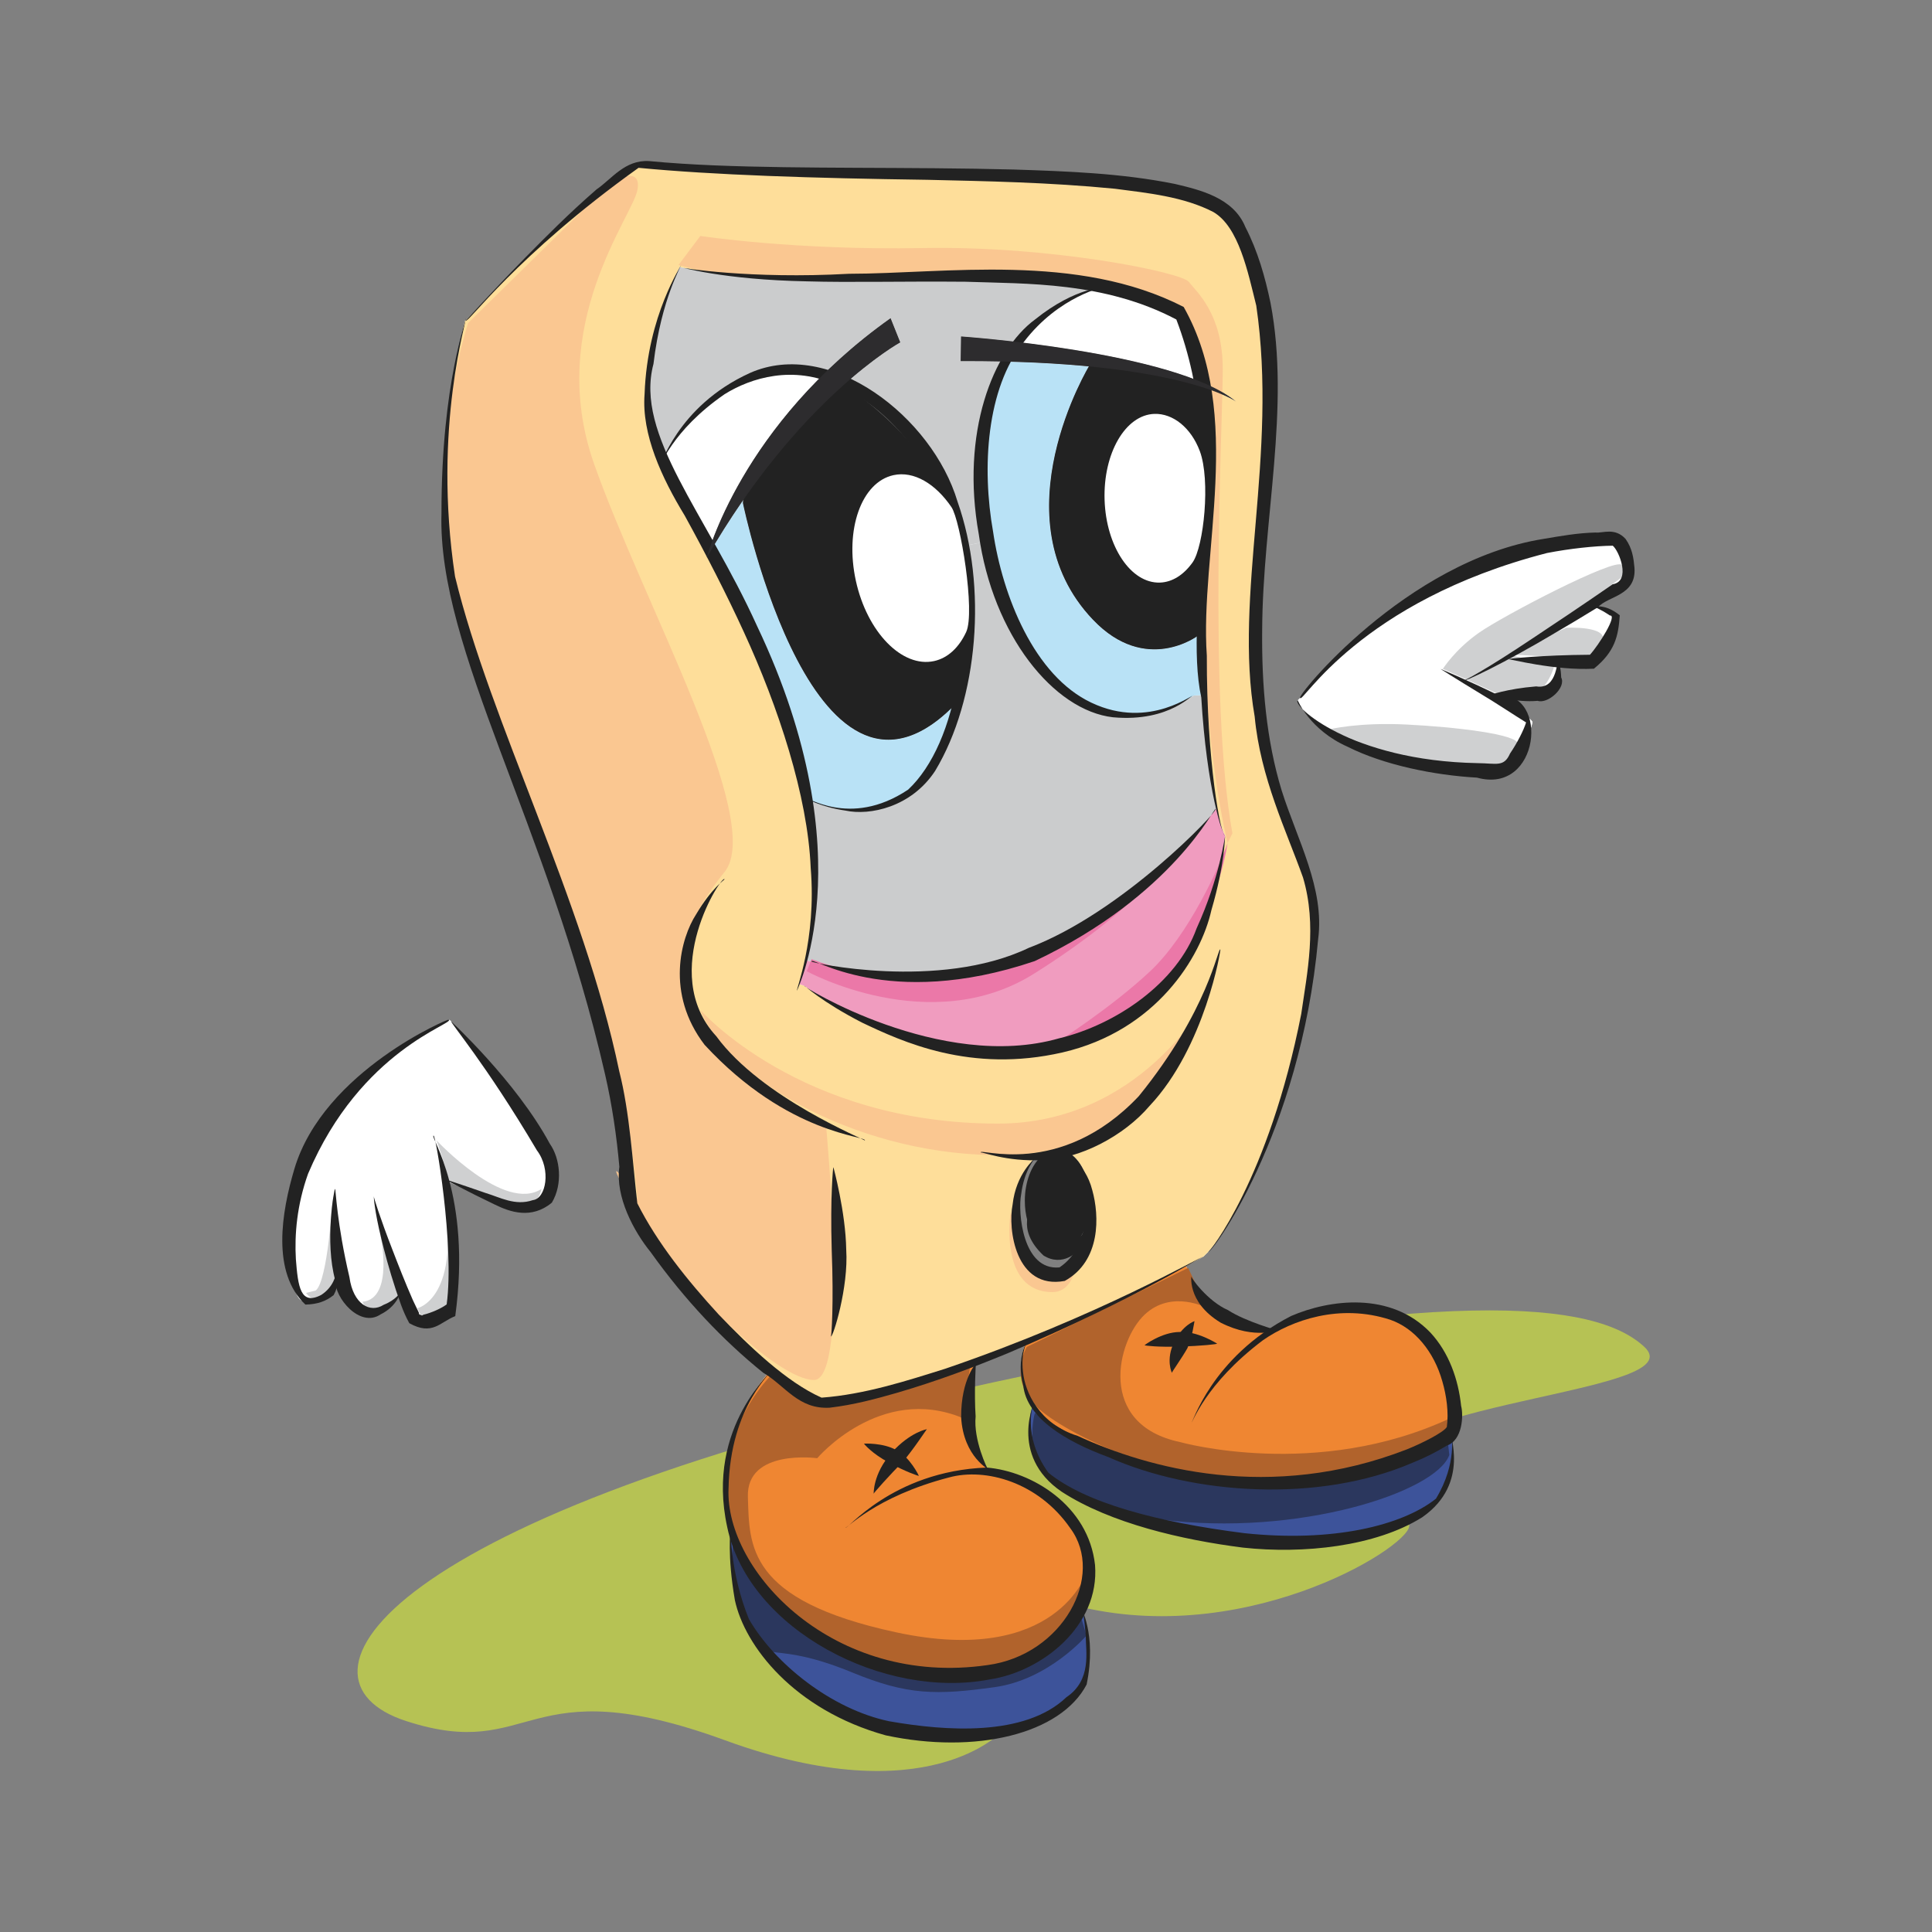 <svg:svg xmlns:dc="http://purl.org/dc/elements/1.1/" xmlns:ns1="http://sodipodi.sourceforge.net/DTD/sodipodi-0.dtd" xmlns:ns2="http://www.inkscape.org/namespaces/inkscape" xmlns:ns4="http://creativecommons.org/ns#" xmlns:rdf="http://www.w3.org/1999/02/22-rdf-syntax-ns#" xmlns:svg="http://www.w3.org/2000/svg" height="249.62" id="svg2" version="1.1" viewBox="-18.92 7.014 249.62 249.62" width="249.62" ns1:docname="bonhomme visio-2.ai" ns2:version="0.48.5 r10040" xml:space="preserve">
  <svg:rect x="-18.92" y="7.014" width="249.62" height="249.62" fill="#808080" stroke="none"/>
  <svg:defs id="defs6">
    <svg:clipPath clipPathUnits="userSpaceOnUse" id="clipPath16">
      <svg:path d="m0 204h168v-204h-168v204z" id="path18" />
    </svg:clipPath>
    <svg:clipPath clipPathUnits="userSpaceOnUse" id="clipPath24">
      <svg:path d="m2.744 193.31h166v-189h-166v189z" id="path26" />
    </svg:clipPath>
    <svg:clipPath clipPathUnits="userSpaceOnUse" id="clipPath28">
      <svg:path d="m2.744 193.31h166v-189h-166v189z" id="path30" />
    </svg:clipPath>
    <svg:mask height="1" id="mask32" maskUnits="userSpaceOnUse" width="1" x="0" y="0">
      <svg:g id="g34">
        <svg:g clip-path="url(#clipPath28)" id="g36">
          <svg:g id="g38">
          </svg:g>
        </svg:g>
      </svg:g>
    </svg:mask>
    <svg:clipPath clipPathUnits="userSpaceOnUse" id="clipPath74">
      <svg:path d="m0 204h168v-204h-168v204z" id="path76" />
    </svg:clipPath>
    <svg:clipPath clipPathUnits="userSpaceOnUse" id="clipPath154">
      <svg:path d="m0 204h168v-204h-168v204z" id="path156" />
    </svg:clipPath>
    <svg:clipPath clipPathUnits="userSpaceOnUse" id="clipPath234">
      <svg:path d="m0 204h168v-204h-168v204z" id="path236" />
    </svg:clipPath>
  </svg:defs>
  <ns1:namedview bordercolor="#666666" borderopacity="1" gridtolerance="10" guidetolerance="10" id="namedview4" objecttolerance="10" pagecolor="#ffffff" showgrid="false" ns2:current-layer="g10" ns2:cx="105" ns2:cy="127.5" ns2:pageopacity="0" ns2:pageshadow="2" ns2:window-height="480" ns2:window-maximized="0" ns2:window-width="640" ns2:window-x="0" ns2:window-y="27" ns2:zoom="0.9254902" />
  <svg:g id="g10" transform="matrix(1.25,0,0,-1.25,0,255)" ns2:groupmode="layer" ns2:label="bonhomme visio-2">
    <svg:g id="g12">
      <svg:g clip-path="url(#clipPath16)" id="g14">
        <svg:g id="g20">
          <svg:g id="g48">
            <svg:g clip-path="url(#clipPath24)" id="g50" opacity=".5">
              <svg:g id="g52">
                <svg:g id="g56" mask="url(#mask32)">
                </svg:g>
              </svg:g>
            </svg:g>
          </svg:g>
        </svg:g>
        <svg:g id="g62" transform="translate(31.5 92.83)">
          <svg:path d="m0 0-0.25 0.17c-19.25-9.5-16.5-24.92-16.25-26.17 0.12-0.59 0.31-2.44 1-2.83 0.77-0.441 2.78 0.28 3.17 0.67 0.51 0.51 0.63 2.74 0.65 3.71 0.26-1.54 0.57-2.72 0.68-3.38 0.25-1.5 2.25-2.58 3-2.33s2.25 0.83 2.75 2.08l0.28 0.1c0.65-1.73 1.21-3.01 1.47-3.1 0.75-0.25 3.75 1 4 1.75 0.25 0.76-0.17 7.58-1.18 13h0.01s5.84-2.58 6.84-2.83 3.16-0.09 3.66 0.66 0.84 3 0.5 3.84c-2.27 5.69-10.33 14.66-10.33 14.66m52.86 48.92c-0.36 1.63-0.88 3.24-1.58 4.81-1.6 2.05-3.64 3.14-5.57 2.71-3.3-0.72-5.04-5.61-3.88-10.91 1.16-5.31 4.78-9.02 8.08-8.3 1.44 0.31 2.59 1.42 3.32 3.01 0.15 0.32 0.24 0.83 0.27 1.46 0.02 0.78 0.01 1.53-0.02 2.26 0 0.15-0.01 0.29-0.03 0.44-0.11 1.41-0.31 2.96-0.56 4.37l-0.03 0.15m24.52 10.01c-0.91 2.43-2.79 3.91-4.7 3.85-3-0.1-5.3-4.08-5.15-8.9 0.16-4.81 2.72-8.64 5.72-8.54 1.31 0.04 2.48 0.82 3.38 2.09 1.16 1.64 1.87 8.51 0.75 11.5m-11.05-17.43c-9.41 9.88-1.4 24.49-0.42 26.18-2.47 0.24-5.31 0.42-8.56 0.5-1.48 0.04-3.04 0.06-4.69 0.05l0.04 2.55s2.46-0.17 5.98-0.59c5.42-0.65 13.36-1.89 18.62-4.02 0.22-0.05 0.38-0.09 0.49-0.12 0.14-0.03 0.21-0.05 0.21-0.05v-0.13c1.22-0.53 2.26-1.12 3.06-1.77-0.24 0.15-1.14 0.68-3.04 1.32 0.02-0.5 0.04-1.29 0.07-2.26 0.24-2.94 0.36-6.47 0.19-10.43 0-0.04 0-0.07-0.01-0.11 0-1.42-0.03-2.6-0.1-3.28-0.13-1.23-0.31-2.93-0.49-4.55-0.26-2.57-0.51-4.95-0.51-4.95s-5.38-4.07-10.84 1.66m-4.08-67.83c-2.16 0-3.92 2.91-3.92 6.5 0 2.39 0.78 4.49 1.94 5.61l-0.01 0.15c0.23 0.009 0.46 0.03 0.68 0.06 0.94 0.1 1.83 0.27 2.68 0.53 1.31-0.61 2.29-2.43 2.41-4.63 0.09-0.55 0.14-1.12 0.14-1.72 0-3.59-1.76-6.5-3.92-6.5m-9.51 60.74c-0.07-0.42-0.15-0.83-0.24-1.24-14.83-16-22.33 20.33-22.33 20.33s-0.04 0.1 0.03 0.39c-1.11-1.6-2.23-3.34-3.34-5.22-0.15-0.25-0.29-0.5-0.44-0.75 0 0 0.09 0.35 0.31 0.99 0.89 2.67 3.97 10.33 11.8 18 1.98 1.95 4.26 3.9 6.89 5.76l1-2.5s-2.22-1.22-5.56-4.15c4.39-2.1 8.79-6.51 11.06-13.29 0.02-0.07 0.05-0.13 0.07-0.21 0.12-0.33 0.25-0.75 0.37-1.23 0.01-0.02 0.01-0.04 0.01-0.05 0.2-0.69 0.37-1.4 0.5-2.14 0.12-0.54 0.21-1.1 0.29-1.67 0.03-0.17 0.05-0.34 0.07-0.51 0.6-4.07 0.31-8.29-0.49-12.51m42.09-64.07c-4.04 0.44-7.38-0.63-10.06-2.29h-0.01c-7.32 0.62-8.26 5.62-8.26 5.62l-0.55 1.03c0.59 0.32 1.19 0.64 1.8 0.97l0.5 0.5c3.75 4 10.25 18.75 11 32.5 0.52 9.54-5.25 11-6 28s5 32.25-2.25 46c-3.72 7.06-42 3.75-61.25 6-2.78 0.32-18.25-16.25-18.25-16.25l-0.06 0.01c-0.55-2.14-4.38-18.25-0.19-31.76 4.5-14.5 17-40.97 17-58.75 0-1.5 6.06-11.08 14.72-18.03-4.61-5.47-5.55-11.34-3.99-16.5l-0.15-0.05s0.09-6.59 1.84-9.84c0 0 5.68-10 17.33-11.08 10.75-1 14.75 1.67 17.25 5 1.06 1.41 0.5 5.5 0 8l-0.15 0.04c0.21 0.42 0.33 0.76 0.4 0.96 0.5 1.5 2 7.75-6.25 12-1.23 0.63-2.49 0.97-3.76 1.09l0.01 0.16c-3.75 4-1.25 11-1.25 11l-0.05 0.14c1.64 0.6 3.41 1.29 5.28 2.07-0.97-1.82-0.62-4.52 0.64-6.63-0.59-1.05-0.31-4.68 0.63-6.33 1-1.75 5.22-3.981 9.58-5.25 22.42-6.5 31.33 1.17 31.84 1.83 1.66 2.17 1.33 6.67 1.33 6.67h-0.37c0.18 0.14 0.3 0.25 0.37 0.33 0.67 0.84 0.5 11.84-8.67 12.84m25.17 79.58c-20.5-0.5-32.25-16.5-32.25-16.5l-0.25-0.25c3.25-7 20.25-7.5 21.25-7.25s3 4.25 3 5c0 0.34-2.04 1.56-4.23 2.75 1.15 0.01 5.58 0.07 6.23 0.5 0.71 0.47 0.75 2.73 0.75 2.98 1.68-0.06 3.19-0.08 3.5 0.02 0.75 0.25 2.5 3.75 2.5 4.5s-2.5 1.25-2.5 1.25l-0.06 0.1c1.98 1.28 3.41 2.25 3.56 2.4 0.5 0.5 0.08 4.54-1.5 4.5" id="path64" style="fill:#ffffff" />
        </svg:g>
        <svg:g id="g66" transform="translate(87.5,55.5)">
          <svg:path d="m0 0c47.212 10.242 62.333 8.334 67.333 3.667s-25.667-5.334-29-12.667 3.837-3.837 4.667-5.667-16-12.666-33.75-8.583c-23.975 5.515-8.25-12.75-8.25-12.75s-7.667-8.667-28.667-1-19.666-2.333-33 2c-13.333 4.333-2.333 21.333 60.667 35" id="path68" style="fill:#b6c254" />
        </svg:g>
      </svg:g>
    </svg:g>
    <svg:g id="g70">
      <svg:g clip-path="url(#clipPath74)" id="g72">
        <svg:g id="g78" transform="translate(139.02 126.5)">
          <svg:path d="m0 0c2.19-1.19 4.23-2.41 4.23-2.75 0-0.75-2-4.75-3-5s-18 0.25-21.25 7.25l0.25 0.25s11.75 16 32.25 16.5c1.581 0.04 2-4 1.5-4.5-0.15-0.15-1.58-1.12-3.559-2.4-2.54-1.64-5.981-3.81-8.78-5.45-2.071-1.22-3.781-2.14-4.54-2.37 0.879-0.45 1.899-0.99 2.899-1.53" id="path80" style="fill:#ffffff" />
        </svg:g>
        <svg:g id="g82" transform="translate(146,129.98)">
          <svg:path d="m0 0c-2.45 0.09-5.25 0.27-5.25 0.27l-0.09 0.15c2.8 1.64 6.24 3.81 8.78 5.45l0.06-0.1s2.5-0.5 2.5-1.25-1.75-4.25-2.5-4.5c-0.31-0.1-1.82-0.08-3.5-0.02" id="path84" style="fill:#ffffff" />
        </svg:g>
        <svg:g id="g86" transform="translate(146,129.98)">
          <svg:path d="m0 0c0-0.25-0.04-2.51-0.75-2.98-0.65-0.43-5.08-0.49-6.23-0.5-1 0.54-2.02 1.08-2.9 1.53 0.76 0.23 2.47 1.15 4.54 2.37l0.09-0.15s2.8-0.18 5.25-0.27" id="path88" style="fill:#ffffff" />
        </svg:g>
        <svg:g id="g90" transform="translate(116.27 60.88)">
          <svg:path d="m0 0c2.681 1.66 6.021 2.73 10.061 2.29 9.169-1 9.339-12 8.669-12.84-0.07-0.08-0.19-0.19-0.37-0.33-2.86-2.15-19.71-10.309-40.38 0.5-1.08 0.56-1.98 1.49-2.629 2.58-1.26 2.111-1.611 4.81-0.64 6.63 4.789 1.99 10.3 4.56 16.47 7.82l0.549-1.03s0.941-5 8.26-5.62h0.01z" id="path92" style="fill:#ef8632" />
        </svg:g>
        <svg:g id="g94" transform="translate(135,50)">
          <svg:path d="m0 0s0.33-4.5-1.33-6.67c-0.51-0.66-9.42-8.33-31.84-1.83-4.36 1.27-8.58 3.5-9.58 5.25-0.94 1.65-1.22 5.28-0.63 6.33 0.65-1.09 1.55-2.02 2.63-2.58 20.67-10.81 37.52-2.65 40.38-0.5h0.37z" id="path96" style="fill:#3d539a" />
        </svg:g>
        <svg:g id="g98" transform="translate(67.47 96.67)">
          <svg:path d="m0 0 0.53-0.17s19.349-14.309 35.5-1.75c6.75 5.25 8 17.25 8 17.25-0.33 0.61-0.62 1.57-0.87 2.78-0.63 2.99-1.02 7.47-1.241 11.77-0.239 4.55-0.279 8.9-0.21 11.07 0.181 1.62 0.361 3.32 0.491 4.55 0.07 0.68 0.099 1.86 0.099 3.28 0.011 0.04 0.011 0.07 0.011 0.11 0.17 3.96 0.05 7.49-0.19 10.43-0.031 0.97-0.05 1.76-0.071 2.26 1.901-0.64 2.801-1.17 3.04-1.32-0.799 0.65-1.839 1.24-3.059 1.77v0.13s-0.071 0.02-0.21 0.05c-0.5 3.99-1.2 6.39-1.54 6.62-2.43 1.62-5.401 2.67-8.731 3.32v0.01c-13.079 2.6-31.609-0.67-43.769 1.92l-0.1 0.06c-0.78-1.48-5.66-11.35-1.9-20.05 0.22-0.51 0.47-1.01 0.75-1.51 1.12-1.98 2.61-4.53 4.23-7.51-0.22-0.64-0.31-0.99-0.31-0.99 0.15 0.25 0.29 0.5 0.44 0.75 3.76-6.95 8.14-16.15 9.92-25.76 1.02-5.52 1.19-11.18-0.11-16.61-0.19-0.83-0.42-1.649-0.7-2.46m23.51-36.96c-1.87-0.78-3.64-1.47-5.28-2.07-10.17-3.79-16.03-4.55-16.7-4.14-1.57 0.97-3.09 2.05-4.53 3.22-8.66 6.95-14.72 16.53-14.72 18.03 0 17.78-12.5 44.25-17 58.75-4.19 13.51-0.36 29.62 0.19 31.76l0.06-0.01s15.47 16.57 18.25 16.25c19.25-2.25 57.53 1.06 61.25-6 7.25-13.75 1.5-29 2.25-46s6.519-18.46 6-28c-0.75-13.75-7.25-28.5-11-32.5l-0.5-0.5c-0.611-0.33-1.21-0.65-1.8-0.97-6.17-3.26-11.681-5.83-16.47-7.82m4.14 19.64c-0.851-0.26-1.74-0.43-2.68-0.53-0.22-0.03-0.45-0.05-0.68-0.06l0.009-0.15c-1.159-1.12-1.939-3.22-1.939-5.61 0-3.59 1.76-6.5 3.92-6.5s3.92 2.91 3.92 6.5c0 0.6-0.05 1.17-0.14 1.72-0.12 2.2-1.101 4.02-2.41 4.63" id="path100" style="fill:#fede9a" />
        </svg:g>
        <svg:g id="g102" transform="translate(110.63 114.78)">
          <svg:path d="m0 0c0.25-1.21 0.54-2.17 0.87-2.78 0 0-1.25-12-8-17.25-16.15-12.559-35.5 1.75-35.5 1.75l-0.53 0.17c0.28 0.811 0.51 1.63 0.7 2.46l0.58-0.13s12.01-3.8 22.25 0.5c12.5 5.25 19.5 15.25 19.5 15.25l0.13 0.03z" id="path104" style="fill:#f09cbf" />
        </svg:g>
        <svg:g id="g106" transform="translate(110.63 114.78)">
          <svg:path d="m0 0-0.13-0.03s-7-10-19.5-15.25c-10.24-4.3-22.25-0.5-22.25-0.5l-0.58 0.13c1.3 5.43 1.13 11.09 0.11 16.61 7.24-2.98 13.47-0.48 15.72 10.26 0.09 0.41 0.17 0.82 0.24 1.24 0.8 4.22 1.09 8.44 0.491 12.51-0.021 0.17-0.04 0.34-0.071 0.51-0.08 0.57-0.17 1.13-0.29 1.67l2.52 0.5c2.54-14.01 11.95-22.06 21.36-15.93l1.14 0.05c0.22-4.3 0.61-8.78 1.24-11.77" id="path108" style="fill:#cbcccd" />
        </svg:g>
        <svg:g id="g110" transform="translate(109.39 126.55)">
          <svg:path d="m0 0-1.14-0.05c-9.41-6.13-18.82 1.92-21.36 15.93-0.359 2-0.58 4.11-0.64 6.32-0.15 5.4 0.97 9.36 2.6 12.26 3.25-0.08 6.091-0.26 8.561-0.5-0.981-1.69-8.991-16.3 0.419-26.18 5.46-5.73 10.84-1.66 10.84-1.66s0.25 2.38 0.51 4.95c-0.069-2.17-0.029-6.52 0.21-11.07" id="path112" style="fill:#b9e2f6" />
        </svg:g>
        <svg:g id="g114" transform="translate(108.88 151.76)">
          <svg:path d="m0 0c1.12-2.99 0.41-9.86-0.75-11.5-0.899-1.27-2.07-2.05-3.38-2.09-3-0.1-5.559 3.73-5.72 8.54-0.15 4.82 2.15 8.8 5.15 8.9 1.91 0.06 3.79-1.42 4.7-3.85" id="path116" style="fill:#afdff5" />
        </svg:g>
        <svg:g id="g118" transform="translate(109.29 158.88)">
          <svg:path d="m0 0c-0.11 0.03-0.271 0.07-0.49 0.12-5.26 2.13-13.2 3.37-18.62 4.02 3.75 4.87 8.82 5.73 8.82 5.73l0.019 0.07c3.331-0.65 6.301-1.7 8.731-3.32 0.34-0.23 1.04-2.63 1.54-6.62" id="path120" style="fill:#ffffff" />
        </svg:g>
        <svg:g id="g122" transform="translate(99.02 168.83)">
          <svg:path d="m0 0v-0.01l-0.02-0.07s-5.07-0.86-8.82-5.73c-3.519 0.42-5.979 0.59-5.979 0.59l-0.04-2.55c1.649 0.01 3.21-0.01 4.689-0.05-1.63-2.9-2.75-6.86-2.6-12.26 0.06-2.21 0.281-4.32 0.64-6.32l-2.519-0.5c-0.13 0.74-0.301 1.45-0.5 2.14 0 0.01 0 0.03-0.011 0.05-0.119 0.48-0.25 0.9-0.369 1.23-0.02 0.08-0.051 0.14-0.071 0.21-2.27 6.78-6.67 11.19-11.06 13.29 3.341 2.93 5.56 4.15 5.56 4.15l-1 2.5c-2.629-1.86-4.91-3.81-6.89-5.76-1.409 0.41-2.77 0.58-4.03 0.51-7.529-0.43-11.72-7.52-12.75-9.49-3.759 8.7 1.121 18.57 1.9 20.05l0.1-0.06c12.161-2.59 30.691 0.68 43.77-1.92" id="path124" style="fill:#cbcccd" />
        </svg:g>
        <svg:g id="g126" transform="translate(86.99 46.34)">
          <svg:path d="m0 0c1.27-0.12 2.529-0.46 3.76-1.09 8.25-4.25 6.75-10.5 6.25-12-0.071-0.2-0.191-0.54-0.401-0.96-1.319-2.7-5.849-8.92-18.599-6.54-8.53 1.59-15.39 7.37-17.52 14.47-1.56 5.16-0.62 11.03 3.99 16.5 1.44-1.17 2.96-2.25 4.53-3.22 0.67-0.41 6.53 0.35 16.7 4.14l0.05-0.14s-2.5-7 1.25-11l-0.01-0.16z" id="path128" style="fill:#ef8632" />
        </svg:g>
        <svg:g id="g130" transform="translate(96.75,32.25)">
          <svg:path d="m0 0c0.5-2.5 1.06-6.59 0-8-2.5-3.33-6.5-6-17.25-5-11.65 1.08-17.33 11.08-17.33 11.08-1.75 3.25-1.84 9.84-1.84 9.84l0.15 0.05c2.13-7.1 8.99-12.88 17.52-14.47 12.75-2.38 17.28 3.84 18.6 6.54l0.15-0.04z" id="path132" style="fill:#3d539a" />
        </svg:g>
        <svg:g id="g134" transform="translate(84.98 136.79)">
          <svg:path d="m0 0c0.029-0.73 0.039-1.48 0.02-2.26-0.031-0.63-0.121-1.14-0.27-1.46-0.73-1.59-1.88-2.7-3.32-3.01-3.301-0.72-6.92 2.99-8.08 8.3-1.161 5.3 0.58 10.19 3.879 10.91 1.931 0.43 3.971-0.66 5.57-2.71 0.701-1.57 1.221-3.18 1.58-4.81 0.011-0.05 0.02-0.1 0.031-0.15 0.249-1.41 0.449-2.96 0.56-4.37 0.019-0.15 0.03-0.29 0.03-0.44" id="path136" style="fill:#afdff5" />
        </svg:g>
        <svg:g id="g138" transform="translate(61.67 146.33)">
          <svg:path d="m0 0s7.5-36.33 22.33-20.33c-2.25-10.74-8.48-13.24-15.72-10.26-1.78 9.61-6.16 18.81-9.92 25.76 1.11 1.88 2.23 3.62 3.34 5.22-0.07-0.29-0.03-0.39-0.03-0.39" id="path140" style="fill:#b9e2f6" />
        </svg:g>
        <svg:g id="g142" transform="translate(66,160.25)">
          <svg:path d="m0 0c1.26 0.07 2.62-0.1 4.03-0.51-7.83-7.67-10.91-15.33-11.8-18-1.62 2.98-3.11 5.53-4.23 7.51-0.28 0.5-0.53 1-0.75 1.51 1.03 1.97 5.22 9.06 12.75 9.49" id="path144" style="fill:#ffffff" />
        </svg:g>
        <svg:g id="g146" transform="translate(30.82 76.5)">
          <svg:path d="m0 0c1.01-5.42 1.43-12.24 1.18-13-0.25-0.75-3.25-2-4-1.75-0.26 0.09-0.82 1.37-1.47 3.1l-0.28-0.1c-0.5-1.25-2-1.83-2.75-2.08s-2.75 0.83-3 2.33c-0.11 0.66-0.42 1.84-0.68 3.38-0.02-0.97-0.14-3.2-0.65-3.71-0.39-0.39-2.4-1.11-3.17-0.67-0.69 0.39-0.88 2.24-1 2.83-0.25 1.25-3 16.67 16.25 26.17l0.25-0.17s8.06-8.97 10.33-14.66c0.34-0.84 0-3.09-0.5-3.84s-2.66-0.91-3.66-0.66-6.84 2.83-6.84 2.83h-0.01z" id="path148" style="fill:#ffffff" />
        </svg:g>
      </svg:g>
    </svg:g>
    <svg:g id="g150">
      <svg:g clip-path="url(#clipPath154)" id="g152">
        <svg:g id="g158" transform="translate(57.25,94)">
          <svg:path d="m0 0s10.279-11.75 30.75-11.75c14.75 0 21.5 12.75 21.5 12.75s-4.185-15.715-20.75-16c-14.5-0.25-28.5 7.5-31.5 15" id="path160" style="fill:#fac791" />
        </svg:g>
        <svg:g id="g162" transform="translate(55,171)">
          <svg:path d="m0 0 2.25 3s9.75-1.5 23-1.25 26.75-2.5 27.5-3.5 3.5-3.25 3.5-9-1.5-34.25 1-48l-0.5-1s-2.5 10-2.5 24.75 1.5 24.75-2.5 29.5c0 0-7.5 5.25-18.25 4.5s-25.75-1.25-33.5 1" id="path164" style="fill:#fac791" />
        </svg:g>
        <svg:g id="g166" transform="translate(48,179.5)">
          <svg:path d="m0 0s3.25 2 2.75-0.75-9.5-14-4.5-28.25 17.75-37 13.5-42.25-6.25-11-2.75-15.25 9.75-9.25 13.25-11c0 0 2.5-26.25-1.25-26.25s-14 9.75-18.5 17.75 0.25 1 0.25 1-1 13-5 23.25-12.5 32.5-14.5 43.75 2 23.5 2 23.5l14.75 14.5z" id="path168" style="fill:#fac791" />
        </svg:g>
        <svg:g id="g170" transform="translate(68.25,98)">
          <svg:path d="m0 0s12.75-7 23.5-0.25 14.5 12.25 14.5 12.25-18.5-18-37.5-10.75l-0.5-1.25z" id="path172" style="fill:#eb78a8" />
        </svg:g>
        <svg:g id="g174" transform="translate(111.75,111.25)">
          <svg:path d="m0 0s-2.5-18-17.5-20.5c0 0 5.5 3.5 9.5 7.25s7.25 11 8 13.25" id="path176" style="fill:#eb78a8" />
        </svg:g>
        <svg:g id="g178" transform="translate(122.25,123)">
          <svg:path d="m0 0s3 0.75 8 0.5 11.5-1 11.5-2-1.25-2.25-1.25-2.25-6.75 0-10 0.75-8.25 3-8.25 3" id="path180" style="fill:#cfd0d1" />
        </svg:g>
        <svg:g id="g182" transform="translate(146.75,133.5)">
          <svg:path d="m0 0s4.5 0.25 3.75-1.5l-0.75-1.75-9 0.5 6 2.75z" id="path184" style="fill:#cfd0d1" />
        </svg:g>
        <svg:g id="g186" transform="translate(136.25,128.25)">
          <svg:path d="m0 0 3.25-1.5s4.25-0.25 5 0.75 1 2 1 2l-4.75 1.25-4.5-2.5z" id="path188" style="fill:#cfd0d1" />
        </svg:g>
        <svg:g id="g190" transform="translate(134,129.25)">
          <svg:path d="m0 0s1.25 2 3.75 3.75 14 7.75 14.75 7l0.75-0.75s-13.75-10-17-11l-2.25 1z" id="path192" style="fill:#cfd0d1" />
        </svg:g>
        <svg:g id="g194" transform="translate(19.25,74.5)">
          <svg:path d="m0 0s-0.5-8.5-1.75-9.5l-1-0.25s1.25-2 3.25 1l-0.5 8.75z" id="path196" style="fill:#cfd0d1" />
        </svg:g>
        <svg:g id="g198" transform="translate(24.166 70.833)">
          <svg:path d="m0 0s1.5-6.667-1.833-7c0 0 1-2.834 4.166 1l-2.333 6z" id="path200" style="fill:#cfd0d1" />
        </svg:g>
        <svg:g id="g202" transform="translate(28,63.167)">
          <svg:path d="m0 0s4.667 0.999 2.667 12.166c0 0 1.5-9.167 1-11.5l-3.167-1.666-0.5 1z" id="path204" style="fill:#cfd0d1" />
        </svg:g>
        <svg:g id="g206" transform="translate(30.5,79)">
          <svg:path d="m0 0-0.5 1.5s7-7.5 10.833-5c0 0-0.5-3.666-6-0.833l-3.5 1.5-0.833 2.833z" id="path208" style="fill:#cfd0d1" />
        </svg:g>
        <svg:g id="g210" transform="translate(97.167,35.833)">
          <svg:path d="m0 0s-3.075-9.735-19.667-6.167c-15.5 3.333-15.167 9-15.333 14-0.167 5 7.167 4 7.167 4s6.5 7.667 15 4.167l0.833 5.5s-13-4.166-15.5-3.833-5 2.833-5 2.833-10.334-9.833-0.5-22.5c9.833-12.667 26.667-7.833 29-5.833s3.667 6.5 4 7.833" id="path212" style="fill:#b1632c" />
        </svg:g>
        <svg:g id="g214" transform="translate(109.67 63.167)">
          <svg:path d="m0 0s-3.666 2-6.5-0.667-5.001-11.333 3.666-13.167c0 0 14.166-4 28 2.5l0.5-1.333s-9.834-5.667-20-5.5-21.166 5.499-23.666 8.333-0.667 5.834-0.667 5.834l16.667 8.166 2-4.166z" id="path216" style="fill:#b1632c" />
        </svg:g>
        <svg:g id="g218" transform="translate(91.833,52.333)">
          <svg:path d="m0 0s-1.334-4.334 2-7 6.041-3.358 11-4c14.167-1.833 28.5 2.833 29.834 6.667l-0.167 1.5s-8.167-4.667-20.167-4.167-16.5 3.333-22.5 7" id="path220" style="fill:#2b375e" />
        </svg:g>
        <svg:g id="g222" transform="translate(60.666 39.333)">
          <svg:path d="m0 0s3.667-9.667 13.5-12.5 18-1.666 22.5 4.167l0.5-1.667s-3.885-4.553-9.5-5.333c-6-0.834-9-0.834-14.667 1.5-8.499 3.501-8.833 0.666-10.666 4.166-1.834 3.5-2 6.5-1.667 9.667" id="path224" style="fill:#2b375e" />
        </svg:g>
        <svg:g id="g226" transform="translate(89.333,73.167)">
          <svg:path d="m0 0s-1.334-8.334 4.334-8.334c1.666 0 2.166 1.834 2.166 1.834s-4.667-2.333-6.5 6.5" id="path228" style="fill:#fac791" />
        </svg:g>
      </svg:g>
    </svg:g>
    <svg:g id="g230">
      <svg:g clip-path="url(#clipPath234)" id="g232">
        <svg:g id="g238" transform="translate(23.5,74.75)">
          <svg:path d="m0 0c-0.05-0.015 0.683-2.346 1.921-5.524 0.612-1.589 1.322-3.409 2.119-5.223l0.629-1.315c-0.046-0.38 0.588 0.03-0.121-0.778 0.376 1.039 0.244 0.289 0.563 0.58 0.814 0.192 1.785 0.618 2.421 1.069 0.831 6.058-1.178 17.878-1.365 17.441-0.372-0.088 3.974-6.059 2.253-18.649-1.57-0.607-2.353-2.064-4.749-0.732-0.72 1.311-1.013 2.377-1.392 3.446-0.689 2.101-1.16 3.878-1.507 5.313-0.704 2.866-0.791 4.375-0.772 4.372" id="path240" style="fill:#222222" />
        </svg:g>
        <svg:g id="g242" transform="translate(31.5,92.833)">
          <svg:path d="m0 0c-0.046-0.02 6.677-6.146 10.198-12.67 1.073-1.512 1.356-4.163 0.208-6.082-2.127-1.774-4.382-0.938-5.858-0.219-3.049 1.455-5.21 2.643-5.215 2.638 0.001 0.003 1.518-0.475 4.271-1.437 1.432-0.426 3.005-1.348 4.837-0.722 1.37 0.156 1.913 3.17 0.422 5.139-5.337 9.03-9.035 13.269-8.863 13.353" id="path244" style="fill:#222222" />
        </svg:g>
        <svg:g id="g246" transform="translate(26.25,64.75)">
          <svg:path d="m0 0c-0.003 0.068-0.33-1.383-2.057-2.223-2.109-1.43-4.746 1.696-4.677 3.533-1.102 3.934-0.114 9.512-0.016 9.44 0.074-0.024 0.161-3.493 1.483-9.127 0.385-2.799 2.142-3.756 3.539-2.85 1.3 0.507 1.673 1.273 1.728 1.227" id="path248" style="fill:#222222" />
        </svg:g>
        <svg:g id="g250" transform="translate(19.834 68.833)">
          <svg:path d="m0 0c-0.006 0 0.063-0.74 0.016-2.008-0.068-0.64 0.018-1.386-0.502-2.306-0.81-0.643-1.688-0.948-2.918-0.975-3.517 3.317-2.471 9.544-1.139 14.018 3.019 10.176 16.215 15.664 15.96 15.438 0.701-0.427-9.089-3.06-14.545-15.935-1.149-3.216-1.41-6.278-1.259-8.833 0.221-2.817 0.463-4.82 2.622-3.69 2.416 1.567 1.417 4.695 1.765 4.291" id="path252" style="fill:#222222" />
        </svg:g>
        <svg:g id="g254" transform="translate(119.25,126.25)">
          <svg:path d="m0 0c-0.514 0.021 10.903 14.196 25.212 16.446 1.696 0.286 3.471 0.607 5.307 0.65 0.755-0.087 2.006 0.556 3.119-0.664 0.696-0.986 0.823-1.962 0.917-2.954 0.236-2.93-2.732-2.924-3.759-4.095-1.491-0.916-2.94-1.786-4.308-2.585-5.441-3.244-9.669-5.231-9.738-5.048 0.055-0.113 2.658 1.315 7.218 4.368 2.283 1.514 5.097 3.387 8.327 5.628 1.959 0.316 0.647 3.5 0.016 3.988-1.854-0.02-4.452-0.3-6.801-0.758-19.475-5.026-25.338-15.71-25.51-14.976" id="path256" style="fill:#222222" />
        </svg:g>
        <svg:g id="g258" transform="translate(133.75,129.25)">
          <svg:path d="m0 0c-0.002-0.006 2.532-1.037 5.982-2.72 5.302 0.324 4.318-10.329-2.205-8.519-4.41 0.244-9.632 1.307-13.371 3.191-3.947 1.748-5.199 4.877-5.156 4.798-0.642-0.473 5.408-6.249 18.608-6.491 1.955-0.018 2.705-0.435 3.337 0.995 0.722 1.054 1.422 2.426 1.659 3.212-1.061 0.65-3.448 2.232-4.649 2.93-2.803 1.705-4.207 2.601-4.205 2.604" id="path260" style="fill:#222222" />
        </svg:g>
        <svg:g id="g262" transform="translate(149.5,135.75)">
          <svg:path d="m0 0c0.003-0.171 1.149 0.371 2.788-0.96-0.15-2.179-0.501-3.75-2.674-5.52-4.108-0.211-8.774 1.037-8.864 0.98-0.096 0.048 3.47 0.431 8.453 0.462 0.893 0.969 2.895 4.132 2.066 4.057-1.05 0.71-1.799 0.963-1.769 0.981" id="path264" style="fill:#222222" />
        </svg:g>
        <svg:g id="g266" transform="translate(146,130)">
          <svg:path d="m0 0c-0.006-0.002 0.203-0.651 0.231-1.634 0.546-1.062-1.379-2.765-2.431-2.418-2.169-0.205-5.05 0.555-5.05 0.552-0.008 0.021 1.865 0.698 4.899 0.941 2.33-0.384 2.068 3.094 2.351 2.559" id="path268" style="fill:#222222" />
        </svg:g>
        <svg:g id="g270" transform="translate(67.25,96)">
          <svg:path d="m0 0c-0.17-0.001 2.023 5.161 1.411 12.662-0.306 7.478-3.36 16.68-6.907 24.391-1.769 3.869-3.899 8.015-6.121 12.051-2.35 3.86-4.468 8.388-4.144 12.543 0.286 8.258 3.907 13.378 3.761 13.353 0.119-0.002-2.021-3.364-2.842-10.228-1.959-7.367 5.406-15.382 10.711-27.097 11.453-24.075 3.763-38.297 4.131-37.675" id="path272" style="fill:#222222" />
        </svg:g>
        <svg:g id="g274" transform="translate(59.75,107.5)">
          <svg:path d="m0 0c-0.141 0.67-6.958-9.591-0.854-16.213 4.687-6.416 15.511-10.732 15.354-10.787 0.372 0.476-7.881 0.502-16.559 9.895-4.061 5.307-2.455 11.051-0.868 13.499 1.602 2.704 2.963 3.588 2.927 3.606" id="path276" style="fill:#222222" />
        </svg:g>
        <svg:g id="g278" transform="translate(68,96.5)">
          <svg:path d="m0 0c-0.387 0.037 14.087-8.94 26.337-5.434 5.897 1.413 12.192 5.751 14.209 11.361 2.405 5.26 2.928 9.601 2.954 9.573-0.037 0.013 0.019-2.779-1.426-7.696-1.075-4.827-5.689-12.448-15.371-14.693-9.535-2.196-16.641 1.133-20.74 3.081-4.21 2.168-5.949 3.842-5.963 3.808" id="path280" style="fill:#222222" />
        </svg:g>
        <svg:g id="g282" transform="translate(68.75,99)">
          <svg:path d="m0 0c-0.199-0.085 13.15-3.044 22.467 1.423 9.647 3.634 19.571 14.141 19.283 14.327-0.076 0.35-4.3-8.891-18.685-15.703-15.35-5.195-23.276 0.682-23.065-0.047" id="path284" style="fill:#222222" />
        </svg:g>
        <svg:g id="g286" transform="translate(111,100.25)">
          <svg:path d="m0 0c0.091 0.099-1.581-10.091-7.316-16.172-2.638-3.102-7.222-5.509-11.049-5.599-3.8-0.198-6.371 0.925-6.385 0.771-0.436 0.601 8.164-2.814 16.329 5.844 7.215 8.893 8.153 15.374 8.421 15.156" id="path288" style="fill:#222222" />
        </svg:g>
        <svg:g id="g290" transform="translate(94.846 79.242)">
          <svg:path d="m0 0c-0.092 0.024 2.16-0.859 2.919-3.871 0.741-2.646 0.901-7.312-2.844-9.381-5.109-0.949-5.897 5.396-5.393 7.883 0.348 3.219 2.314 4.769 2.247 4.74 0.066-0.022-1.045-1.123-1.359-3.663-0.369-1.847 0.155-7.936 3.963-7.562 3.344 2.251 2.821 7.007 2.304 8.901-0.655 2.252-1.914 2.891-1.837 2.953" id="path292" style="fill:#222222" />
        </svg:g>
        <svg:g id="g294" transform="translate(91.333,73.5)">
          <svg:path d="m0 0c0.04 0.06 0.622-2.947 2.186-3.61 1.358-1.44 3.599 1.242 3.481 1.277-0.004-0.002-0.021-0.468-0.302-1.419-0.291-0.789-2.01-2.354-3.968-1.135-3.047 2.86-1.043 5.084-1.397 4.887" id="path296" style="fill:#222222" />
        </svg:g>
        <svg:g id="g298" transform="translate(71,77.75)">
          <svg:path d="m0 0c0.011 0.01 1.276-4.674 1.332-8.532 0.252-3.887-1.37-9.08-1.582-8.968 0.055 0.032 0.3 3.322 0.082 8.937-0.163 5.618 0.145 8.559 0.168 8.563" id="path300" style="fill:#222222" />
        </svg:g>
        <svg:g id="g302" transform="translate(33,165.5)">
          <svg:path d="m0 0c0.242 0.083-3.464-11.127-1.102-26.705 3.675-15.158 13.276-33.366 16.971-51.126 1.089-4.249 1.39-9.508 1.868-13.656 2.064-4.098 5.177-7.968 8.389-11.47 3.189-3.331 7.051-7.02 10.657-8.619 4.453 0.328 8.834 1.75 12.793 2.993 15.896 5.428 26.624 11.736 26.674 11.583-0.051 0.109-6.71-4.225-20.181-9.968-3.382-1.393-7.199-2.856-11.518-4.116-2.166-0.62-4.426-1.236-6.927-1.53-3.239-0.187-4.588 2.266-6.895 3.629-4.136 3.34-8.081 7.5-11.605 12.443-1.746 2.146-3.674 5.713-3.241 8.826-0.277 3.118-0.733 6.322-1.48 9.567-5.94 25.982-17.333 43.874-16.907 57.995-0.012 13.64 2.693 20.173 2.504 20.169" id="path304" style="fill:#222222" />
        </svg:g>
        <svg:g id="g306" transform="translate(33,165.25)">
          <svg:path d="m0 0c0.005-0.005 2.229 2.484 6.192 6.546 1.993 2.02 4.392 4.46 7.331 7.016 1.545 1.046 2.916 3.081 5.435 2.927 2.135-0.204 4.375-0.345 6.704-0.442 9.314-0.383 19.98-0.148 30.996-0.43 5.507-0.183 11.116-0.374 16.657-1.492 2.558-0.61 6.034-1.41 7.271-4.449 1.289-2.494 2.048-5.192 2.602-7.846 2.072-10.826-0.813-22.468-0.864-33.826-0.057-5.685 0.424-11.375 2.019-16.581 1.604-5.082 4.458-10.131 3.768-15.356-1.851-20.255-11.178-32.722-11.361-32.317 0.041-0.187 6.265 7.54 9.613 24.587 0.603 4.207 1.662 9.134 0.181 14.107-1.73 4.842-4.397 10.301-4.993 16.625-2.189 12.556 2.432 26.983 0.165 42.474-0.871 3.487-1.801 8.135-4.435 9.681-3.061 1.587-6.786 1.965-10.165 2.405-6.895 0.673-13.384 0.782-19.366 0.924-11.911 0.165-22.153 0.494-29.883 1.24-12.702-9.082-17.672-16.177-17.867-15.79" id="path308" style="fill:#222222" />
        </svg:g>
        <svg:g id="g310" transform="translate(53,150.25)">
          <svg:path d="m0 0c0.136-0.324 1.743 6.117 9.385 9.591 8.261 3.656 18.85-4.551 21.453-13.305 3.09-8.764 2.163-20.383-2.312-27.823-2.477-3.777-6.771-4.648-9.275-4.108-2.608 0.375-3.973 1.257-4.001 1.145-0.251 0.604 4.349-3.086 10.487 1.024 5.043 4.73 7.441 16.846 3.694 29.243-2.244 6.163-6.521 10.637-11.031 12.543-4.532 2.111-8.897 0.796-11.639-0.917-5.54-3.82-6.624-7.594-6.761-7.393" id="path312" style="fill:#222222" />
        </svg:g>
        <svg:g id="g314" transform="translate(99,168.75)">
          <svg:path d="m0 0c0.126 0.001-4.658-0.888-8.342-5.749-3.825-4.779-4.33-12.918-3.144-19.59 0.972-6.58 4.226-14.87 10.174-17.66 6.068-2.877 10.719 1.138 10.562 0.749-0.026 0.345-2.33-2.792-8.346-2.25-6.114 0.695-12.427 8.482-13.872 18.925-1.882 10.452 1.436 18.982 5.841 22.212 4.231 3.391 7.221 3.27 7.127 3.363" id="path316" style="fill:#222222" />
        </svg:g>
        <svg:g id="g318" transform="translate(55.25,170.75)">
          <svg:path d="m0 0c-0.01-0.047 7.195-1.227 17.355-0.66 9.973 0.007 23.633 2.215 34.607-3.43 6.289-11.131 1.646-25.482 2.392-36.044-0.032-10.863 1.446-18.745 1.896-18.616-0.243-0.111-1.906 4.837-2.469 14.293-1.929 8.913 2.984 24.503-2.578 39.073-7.438 3.92-15.431 3.68-21.805 3.902-6.499 0.057-11.958-0.09-16.334 0.039-8.781 0.166-13.072 1.497-13.064 1.443" id="path320" style="fill:#222222" />
        </svg:g>
        <svg:g id="g322" transform="translate(85.75,57.5)">
          <svg:path d="m0 0c-0.038-0.01-0.204-3.197-0.043-5.518-0.246-2.404 1.211-5.445 1.293-5.482 0.212-0.042-2.558 1.22-2.791 5.415-0.01 4.007 1.608 5.603 1.541 5.585" id="path324" style="fill:#222222" />
        </svg:g>
        <svg:g id="g326" transform="translate(72.25,40.5)">
          <svg:path d="m0 0c0.04-0.456 4.73 5.82 14.602 6.199 4.647-0.384 10.515-3.896 11.197-10.068 0.496-6.312-5.482-11.007-10.842-11.824-10.91-2.138-24.946 5.094-27.171 15.717-2.333 10.622 5.092 16.344 4.464 16.226 0.454-0.057-4.182-3.509-4.332-12.219-0.38-8.527 10.841-20.549 26.766-18.25 7.797 1.044 12.198 9.263 8.556 14.149-3.298 4.763-8.75 6.274-12.522 5.25-7.706-2.004-10.669-5.409-10.718-5.18" id="path328" style="fill:#222222" />
        </svg:g>
        <svg:g id="g330" transform="translate(60.334 40.166)">
          <svg:path d="m0 0c0.125 0.069-0.087-4.124 1.94-9.132 2.671-4.616 8.521-9.3 14.487-10.556 5.82-1.022 14.018-1.63 18.334 2.485 2.617 1.768 2.004 4.657 1.991 6.406-0.144 1.811-0.346 2.88-0.335 2.881-0.322-0.04 1.535-2.572 0.43-7.976-2.679-5.126-11.459-7.24-20.764-5.255-9.478 2.63-14.584 9.24-15.595 13.979-0.819 4.762-0.423 7.173-0.488 7.168" id="path332" style="fill:#222222" />
        </svg:g>
        <svg:g id="g334" transform="translate(108,66.5)">
          <svg:path d="m0 0c-0.121-0.117 1.716-2.631 3.791-3.527 1.861-1.211 5.195-2.102 5.209-2.14 0.069 0.187-2.333-1.004-5.966 0.844-3.625 2.194-2.972 5.063-3.034 4.823" id="path336" style="fill:#222222" />
        </svg:g>
        <svg:g id="g338" transform="translate(108,51.333)">
          <svg:path d="m0 0c0.079-0.282 2.001 6.756 10.319 11.033 3.962 1.707 10.285 2.564 14.396-1.716 1.922-2.072 2.885-4.842 3.175-7.581 0.256-0.986 0.149-3.55-1.48-4.102-1.175-0.714-2.36-1.301-3.57-1.78-9.656-4.167-22.659-3.319-31.419 0.597-4.413 1.618-8.432 4.051-8.787 7.37-0.801 2.98 0.463 4.63 0.366 4.596 0.08-0.003-0.651-1.038-0.396-3.17 0.207-2.043 1.63-5.361 5.66-6.611 7.219-3.335 19.883-6.88 34.005-1.395 1.513 0.607 3.779 1.731 4.141 2.314 0.214 1.477-0.033 3.26-0.468 4.738-0.856 3.039-2.845 5.478-5.387 6.353-5.212 1.694-10.145-0.031-13.141-2.113-6.068-4.566-7.32-8.699-7.414-8.533" id="path340" style="fill:#222222" />
        </svg:g>
        <svg:g id="g342" transform="translate(135,50)">
          <svg:path d="m0 0c-0.57 0.42 2.001-4.864-3.134-8.441-4.82-3.021-12.27-3.816-18.529-3.135-6.237 0.793-13.681 2.495-18.732 5.774-5.58 3.783-2.685 9.657-2.855 9.052-0.066 0.311-1.331-3.195 1.472-7.078 3.811-3.11 11.187-5.107 20.268-6.256 9.108-0.968 16.281 0.773 19.795 3.562 2.283 3.758 1.498 6.68 1.715 6.522" id="path344" style="fill:#222222" />
        </svg:g>
        <svg:g id="g346" transform="translate(108.33 61.833)">
          <svg:path d="m0 0c-0.013-0.006-0.235-1.724-0.739-2.805-0.588-1.035-1.612-2.461-1.594-2.528 0.012-0.07-0.682 1.351 0.241 3.177 0.887 1.785 2.106 2.156 2.092 2.156" id="path348" style="fill:#222222" />
        </svg:g>
        <svg:g id="g350" transform="translate(103.17 59.333)">
          <svg:path d="m0 0c-0.048 0.016 1.818 1.373 3.614 1.378 1.809 0.13 3.931-1.221 3.886-1.211-0.028-0.044-1.561-0.239-3.837-0.288-2.287-0.094-3.642 0.102-3.663 0.121" id="path352" style="fill:#222222" />
        </svg:g>
        <svg:g id="g354" transform="translate(74.166 49.166)">
          <svg:path d="m0 0c-0.015 0.018 1.982 0.106 3.314-0.647 1.409-0.682 2.403-2.713 2.353-2.686-0.045 0.001-1.327 0.41-3.079 1.373-1.789 0.953-2.584 1.947-2.588 1.96" id="path356" style="fill:#222222" />
        </svg:g>
        <svg:g id="g358" transform="translate(80.666 50.666)">
          <svg:path d="m0 0c-0.022 0.002-1.353-2.049-2.519-3.415-1.283-1.265-2.98-3.192-2.981-3.251 0.017-0.073-0.133 1.989 1.854 4.241 1.983 2.176 3.669 2.419 3.646 2.425" id="path360" style="fill:#222222" />
        </svg:g>
        <svg:g id="g362" transform="translate(71.5,159)">
          <svg:path d="m0 0c-0.001 0.075-3.062-2.972-6.5-7.167-3.737-4.56-3.333-5.5-3.333-5.5s7.5-36.333 22.333-20.333c2.511 11.998 1.334 24-12.5 33" id="path364" style="fill:#222222" />
        </svg:g>
        <svg:g id="g366" transform="translate(97.5 160.67)">
          <svg:path d="m0 0s-9.667-15.833 0.334-26.333c5.461-5.733 10.833-1.667 10.833-1.667s0.667 6.333 1 9.5-0.167 16.667-0.167 16.667-3 0.833-12 1.833" id="path368" style="fill:#222222" />
        </svg:g>
        <svg:g id="g370" transform="translate(83.209 145.97)">
          <svg:path d="m0 0c0.932-1.368 2.477-10.849 1.523-12.903-0.735-1.587-1.878-2.693-3.319-3.008-3.306-0.722-6.926 2.994-8.086 8.301-1.16 5.305 0.581 10.193 3.887 10.916 2.11 0.461 4.351-0.888 5.995-3.306" id="path372" style="fill:#ffffff" />
        </svg:g>
        <svg:g id="g374" transform="translate(108.88 151.76)">
          <svg:path d="m0 0c1.118-2.985 0.416-9.86-0.745-11.5-0.899-1.265-2.073-2.046-3.378-2.089-3.002-0.097-5.562 3.726-5.72 8.541-0.157 4.814 2.147 8.798 5.147 8.896 1.914 0.063 3.787-1.419 4.696-3.848" id="path376" style="fill:#ffffff" />
        </svg:g>
        <svg:g id="g378" transform="translate(57.916 140.75)">
          <svg:path d="m0 0s3.5 13.75 19 24.75l1-2.5s-10.5-5.75-20-22.25" id="path380" style="fill:#2d2c2e" />
        </svg:g>
        <svg:g id="g382" transform="translate(112.63 156.88)">
          <svg:path d="m0 0s-5.864 4.263-28.471 4.185l0.041 2.549s22.139-1.533 28.43-6.734" id="path384" style="fill:#2d2c2e" />
        </svg:g>
        <svg:g id="g386" transform="translate(95.11 79.349)">
          <svg:path d="m0 0c1.404-0.64 2.432-2.671 2.432-5.078 0-2.92-1.511-5.288-3.375-5.288-1.865 0-3.375 2.368-3.375 5.288 0 1.947 0.672 3.648 1.672 4.566" id="path388" style="fill:#222222" />
        </svg:g>
      </svg:g>
    </svg:g>
  </svg:g>
</svg:svg>